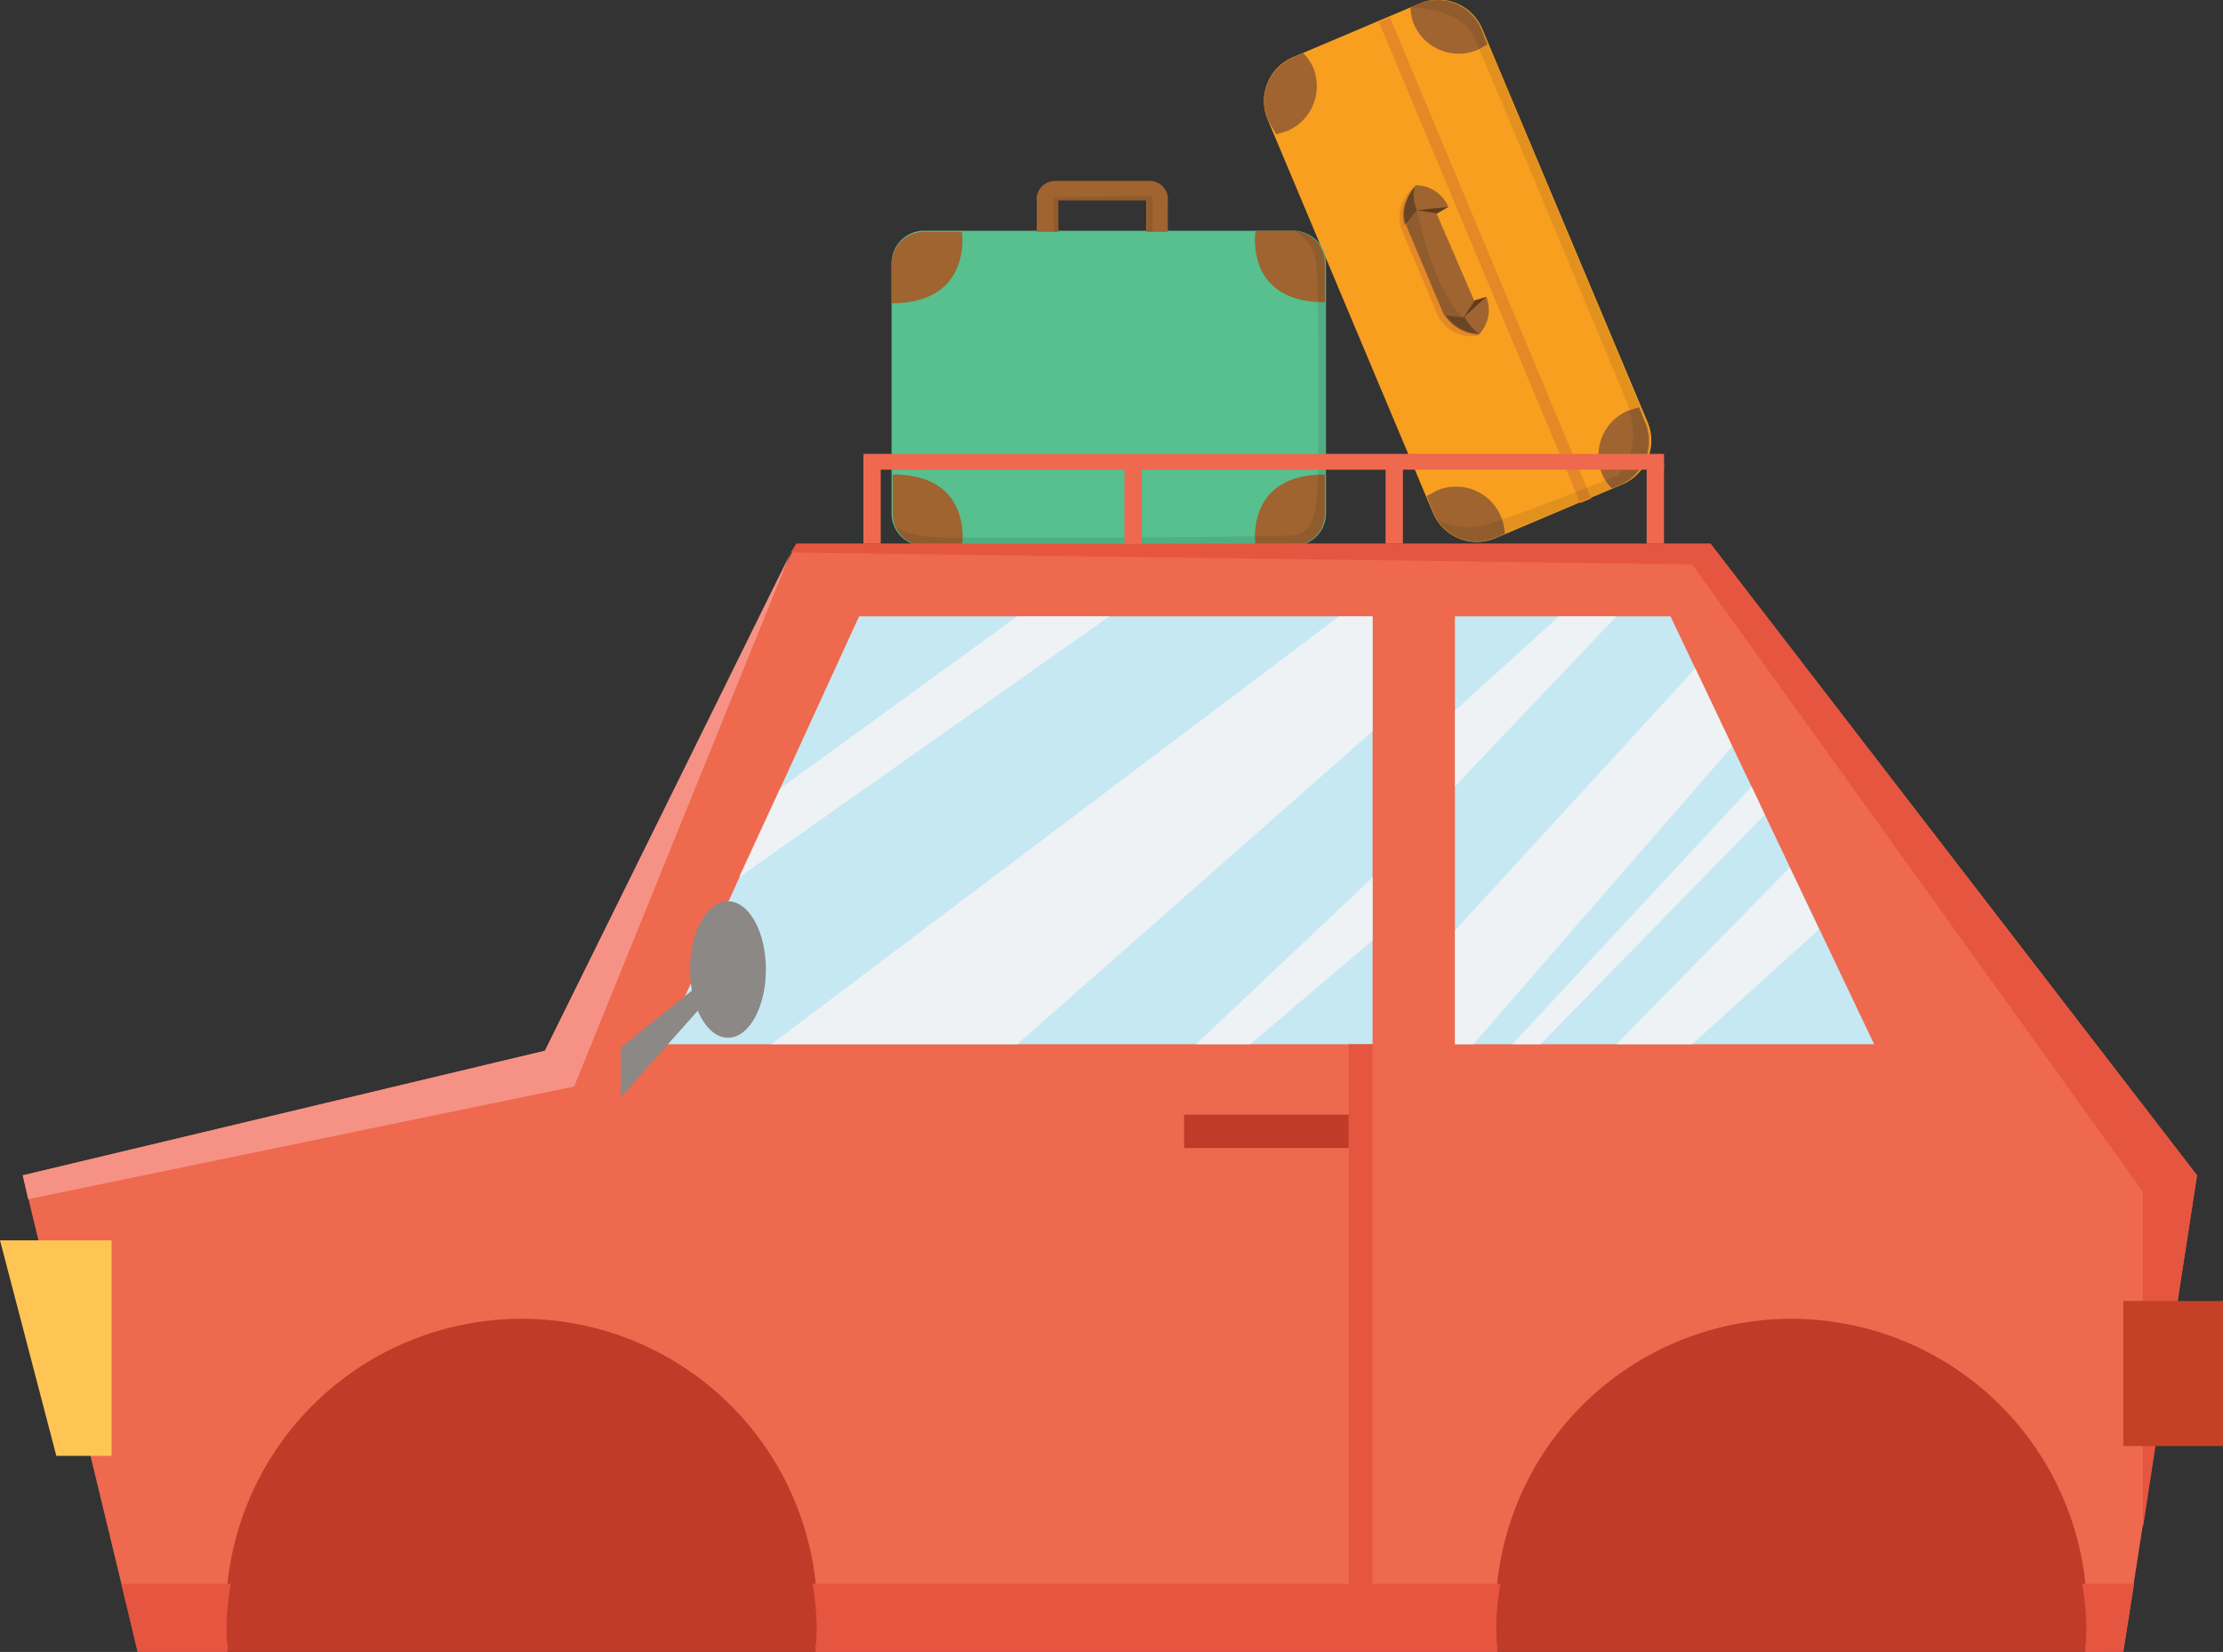 <svg xmlns="http://www.w3.org/2000/svg" viewBox="0 0 205.2 152.5"><rect x="0" y="0" width="205.2" height="152.5" fill="#333333" stroke="none"/><defs><style>.cls-1{fill:#f89f20;}.cls-2{fill:#9f6430;}.cls-3{fill:#e48925;}.cls-4{fill:#633b1c;}.cls-5,.cls-6{fill:#191818;}.cls-5{opacity:0.4;}.cls-6,.cls-7{opacity:0.1;}.cls-7{fill:#171817;}.cls-8{fill:#58bf8f;}.cls-9{fill:#c03b28;}.cls-10{fill:#ee694e;}.cls-11{fill:#c6e8f3;}.cls-12{fill:#fff7f5;opacity:0.7;}.cls-13{fill:#8c8886;}.cls-14{fill:#e65540;}.cls-15{fill:#f69285;}.cls-16{fill:#ffc554;}.cls-17{fill:#c44128;}</style></defs><title>autin1Asset 1puewerta2</title><g id="Layer_2" data-name="Layer 2"><g id="Layer_1-2" data-name="Layer 1"><path class="cls-1" d="M152.1,39a4.4,4.4,0,0,1-2.3,5.7L138,49.7a4.4,4.4,0,0,1-5.7-2.3L117,11a4.4,4.4,0,0,1,2.3-5.7L131.1.3a4.4,4.4,0,0,1,5.7,2.3Z"/><path class="cls-2" d="M131.1.3l-.9.4a4.5,4.5,0,0,0,.3,1.5,4.5,4.5,0,0,0,5.9,2.4l.9-.5-.6-1.5A4.4,4.4,0,0,0,131.1.3Z"/><path class="cls-2" d="M119.4,5.3l.9-.4a4.5,4.5,0,0,1,.9,1.3,4.5,4.5,0,0,1-2.4,5.9l-1,.3L117,11A4.4,4.4,0,0,1,119.4,5.3Z"/><path class="cls-2" d="M149.7,44.7l-.9.4a4.5,4.5,0,0,1-.9-1.3,4.5,4.5,0,0,1,2.4-5.9l1-.3.6,1.5A4.4,4.4,0,0,1,149.7,44.7Z"/><path class="cls-2" d="M138,49.7l.9-.4a4.5,4.5,0,0,0-6.3-4l-.9.5.6,1.5A4.4,4.4,0,0,0,138,49.7Z"/><rect class="cls-3" x="136.5" y="-0.1" width="1.1" height="48.14" transform="translate(1.4 54.8) rotate(-22.7)"/><path class="cls-3" d="M130.6,17.2a3.6,3.6,0,0,0-1.3,3.8l3.5,8.3a3.5,3.5,0,0,0,3.6,1.7Z"/><path class="cls-2" d="M137.2,27.4a3.3,3.3,0,0,1-.7,3.5,3.9,3.9,0,0,1-3.2-1.9Z"/><path class="cls-2" d="M133.7,19.1a3.3,3.3,0,0,0-3-2s-1.6,1.8-.9,3.6Z"/><polygon class="cls-4" points="133.7 19.1 132.5 19.8 130.8 19.4 133.7 19.1"/><polygon class="cls-4" points="137.2 27.4 135.9 27.8 135.1 29.3 137.2 27.4"/><path class="cls-5" d="M130.6,17.2s-1.6,1.8-.9,3.6l1.1-1.4A3.3,3.3,0,0,1,130.6,17.2Z"/><path class="cls-5" d="M133.6,28.9h-.3a3.9,3.9,0,0,0,3.2,1.9,4.9,4.9,0,0,1-1.4-1.7Z"/><polygon class="cls-2" points="135.1 29.3 133.3 29.1 129.8 20.8 130.8 19.4 132.6 19.7 136.1 27.8 135.1 29.3"/><path class="cls-6" d="M130.8,19.4s1.4,7.1,4.2,9.9l-1.7-.2-3.5-8.3Z"/><path class="cls-7" d="M131.1.3l-.9.4c3.4,0,5.2,1.6,5.6,2.2S148,31.9,150,36.7s-.7,7.2-.7,7.2-9.9,4-12.4,4.6a5.6,5.6,0,0,1-4.3-.6,4.4,4.4,0,0,0,5.4,1.7l11.7-4.9a4.4,4.4,0,0,0,2.3-5.7L136.8,2.7A4.4,4.4,0,0,0,131.1.3Z"/><path class="cls-8" d="M122.4,47.4a3,3,0,0,1-3,3H85.3a3,3,0,0,1-3-3V24.3a3,3,0,0,1,3-3h34.1a3,3,0,0,1,3,3Z"/><path class="cls-2" d="M119.4,21.3h-3.5s-1.1,6.6,6.4,6.6V24.3A3,3,0,0,0,119.4,21.3Z"/><path class="cls-2" d="M85.3,21.4h3.5S89.8,28,82.3,28V24.3A3,3,0,0,1,85.3,21.4Z"/><path class="cls-2" d="M119.4,50.4h-3.5s-1.1-6.6,6.4-6.6v3.6A3,3,0,0,1,119.4,50.4Z"/><path class="cls-2" d="M85.3,50.4h3.5s1.1-6.6-6.4-6.6v3.6A3,3,0,0,0,85.3,50.4Z"/><path class="cls-2" d="M106.2,16.7H97.4a1.7,1.7,0,0,0-1.7,1.9c0,1.2,0,2.8,0,2.8h2V18.5h8.1v2.9h2s0-1.6,0-2.8A1.7,1.7,0,0,0,106.2,16.7Z"/><polygon class="cls-7" points="97.3 21.4 97.2 18.2 106.4 18.1 106.4 21.4 105.9 21.4 105.9 18.5 97.8 18.5 97.8 21.4 97.3 21.4"/><path class="cls-7" d="M122.4,47.4V24.3a3,3,0,0,0-3-3,3.8,3.8,0,0,1,2.1,3.1c.2.6.3,17.2.1,20.8s-1.1,4-2.1,4.2-28.4.3-32.7.2-4.3-1.4-4.4-1.7a3,3,0,0,0,2.9,2.5h34.1A3,3,0,0,0,122.4,47.4Z"/><path class="cls-9" d="M21,152.5H194.5L192,130.2l-15.3-12.5-28.5-1.6-80.9,2-21.9.2L29.1,121s-15.4,17.6-15,18.6S21,152.5,21,152.5Z"/><path class="cls-10" d="M157.9,50.2H73.5L50.3,97,2.1,108.5l10.6,43.9H21c0-.6-.1-1.1-.1-1.7a27.3,27.3,0,1,1,54.5,0c0,.6-.1,1.1-.1,1.7h62.9c0-.6-.1-1.1-.1-1.7a27.3,27.3,0,1,1,54.5,0c0,.6-.1,1.1-.1,1.7H196l6.8-43.9Z"/><polygon class="cls-11" points="61.2 96.4 79.3 56.9 126.7 56.9 126.7 96.4 61.2 96.4"/><polygon class="cls-12" points="72 72.8 93.9 56.9 102.4 56.9 68.2 81 72 72.8"/><polygon class="cls-12" points="71.2 96.4 123.6 56.9 126.7 56.9 126.7 67.5 93.9 96.4 71.2 96.4"/><polygon class="cls-12" points="110.4 96.4 126.7 81 126.7 86.8 115.4 96.4 110.4 96.4"/><polygon class="cls-11" points="134.3 56.9 154.2 56.9 173 96.4 134.3 96.4 134.3 56.9"/><polygon class="cls-12" points="134.3 65.6 143.9 56.9 149.2 56.9 134.3 72.6 134.3 65.6"/><polygon class="cls-12" points="134.3 85.9 156.5 61.7 159.9 68.9 136 96.4 134.3 96.4 134.3 85.9"/><polygon class="cls-12" points="139.6 96.4 161.7 72.6 162.9 75.2 142.2 96.4 139.6 96.4"/><polygon class="cls-12" points="149.2 96.4 165.2 80.1 167.9 85.8 156.2 96.4 149.2 96.4"/><polygon class="cls-13" points="57.3 96.7 65.3 90.3 65.3 92.3 57.3 101.3 57.3 96.7"/><ellipse class="cls-13" cx="67.2" cy="89.5" rx="3.5" ry="6.3"/><rect class="cls-9" x="109.3" y="102.9" width="15.2" height="3.08"/><path class="cls-14" d="M11.2,146.2l1.5,6.3H21c0-.6-.1-1.1-.1-1.7a27.2,27.2,0,0,1,.4-4.6Z"/><path class="cls-14" d="M75,146.2a27.3,27.3,0,0,1,.4,4.6c0,.6-.1,1.1-.1,1.7h62.9c0-.6-.1-1.1-.1-1.7a27.3,27.3,0,0,1,.4-4.6Z"/><path class="cls-14" d="M192.2,146.2a27.3,27.3,0,0,1,.4,4.6c0,.6-.1,1.1-.1,1.7H196l1-6.3Z"/><polygon class="cls-14" points="157.9 50.2 73.5 50.2 73 51 156.2 52.1 197.8 110 197.8 141.1 197.8 141.1 202.8 108.5 157.9 50.2"/><polygon class="cls-15" points="2.1 108.5 2.6 110.7 53 100.3 73 51 50.3 97 2.1 108.5"/><rect class="cls-14" x="124.5" y="96.4" width="2.2" height="49.82"/><polygon class="cls-16" points="0 114.5 10.3 114.5 10.3 134.4 5.2 134.4 0 114.5"/><rect class="cls-17" x="196" y="120.1" width="9.2" height="13.39"/><rect class="cls-10" x="79.7" y="41.9" width="73.9" height="1.46"/><rect class="cls-10" x="79.7" y="42.7" width="1.6" height="7.48"/><rect class="cls-10" x="103.8" y="42.7" width="1.6" height="7.48"/><rect class="cls-10" x="127.9" y="42.7" width="1.6" height="7.48"/><rect class="cls-10" x="152" y="42.7" width="1.6" height="7.48"/></g></g></svg>